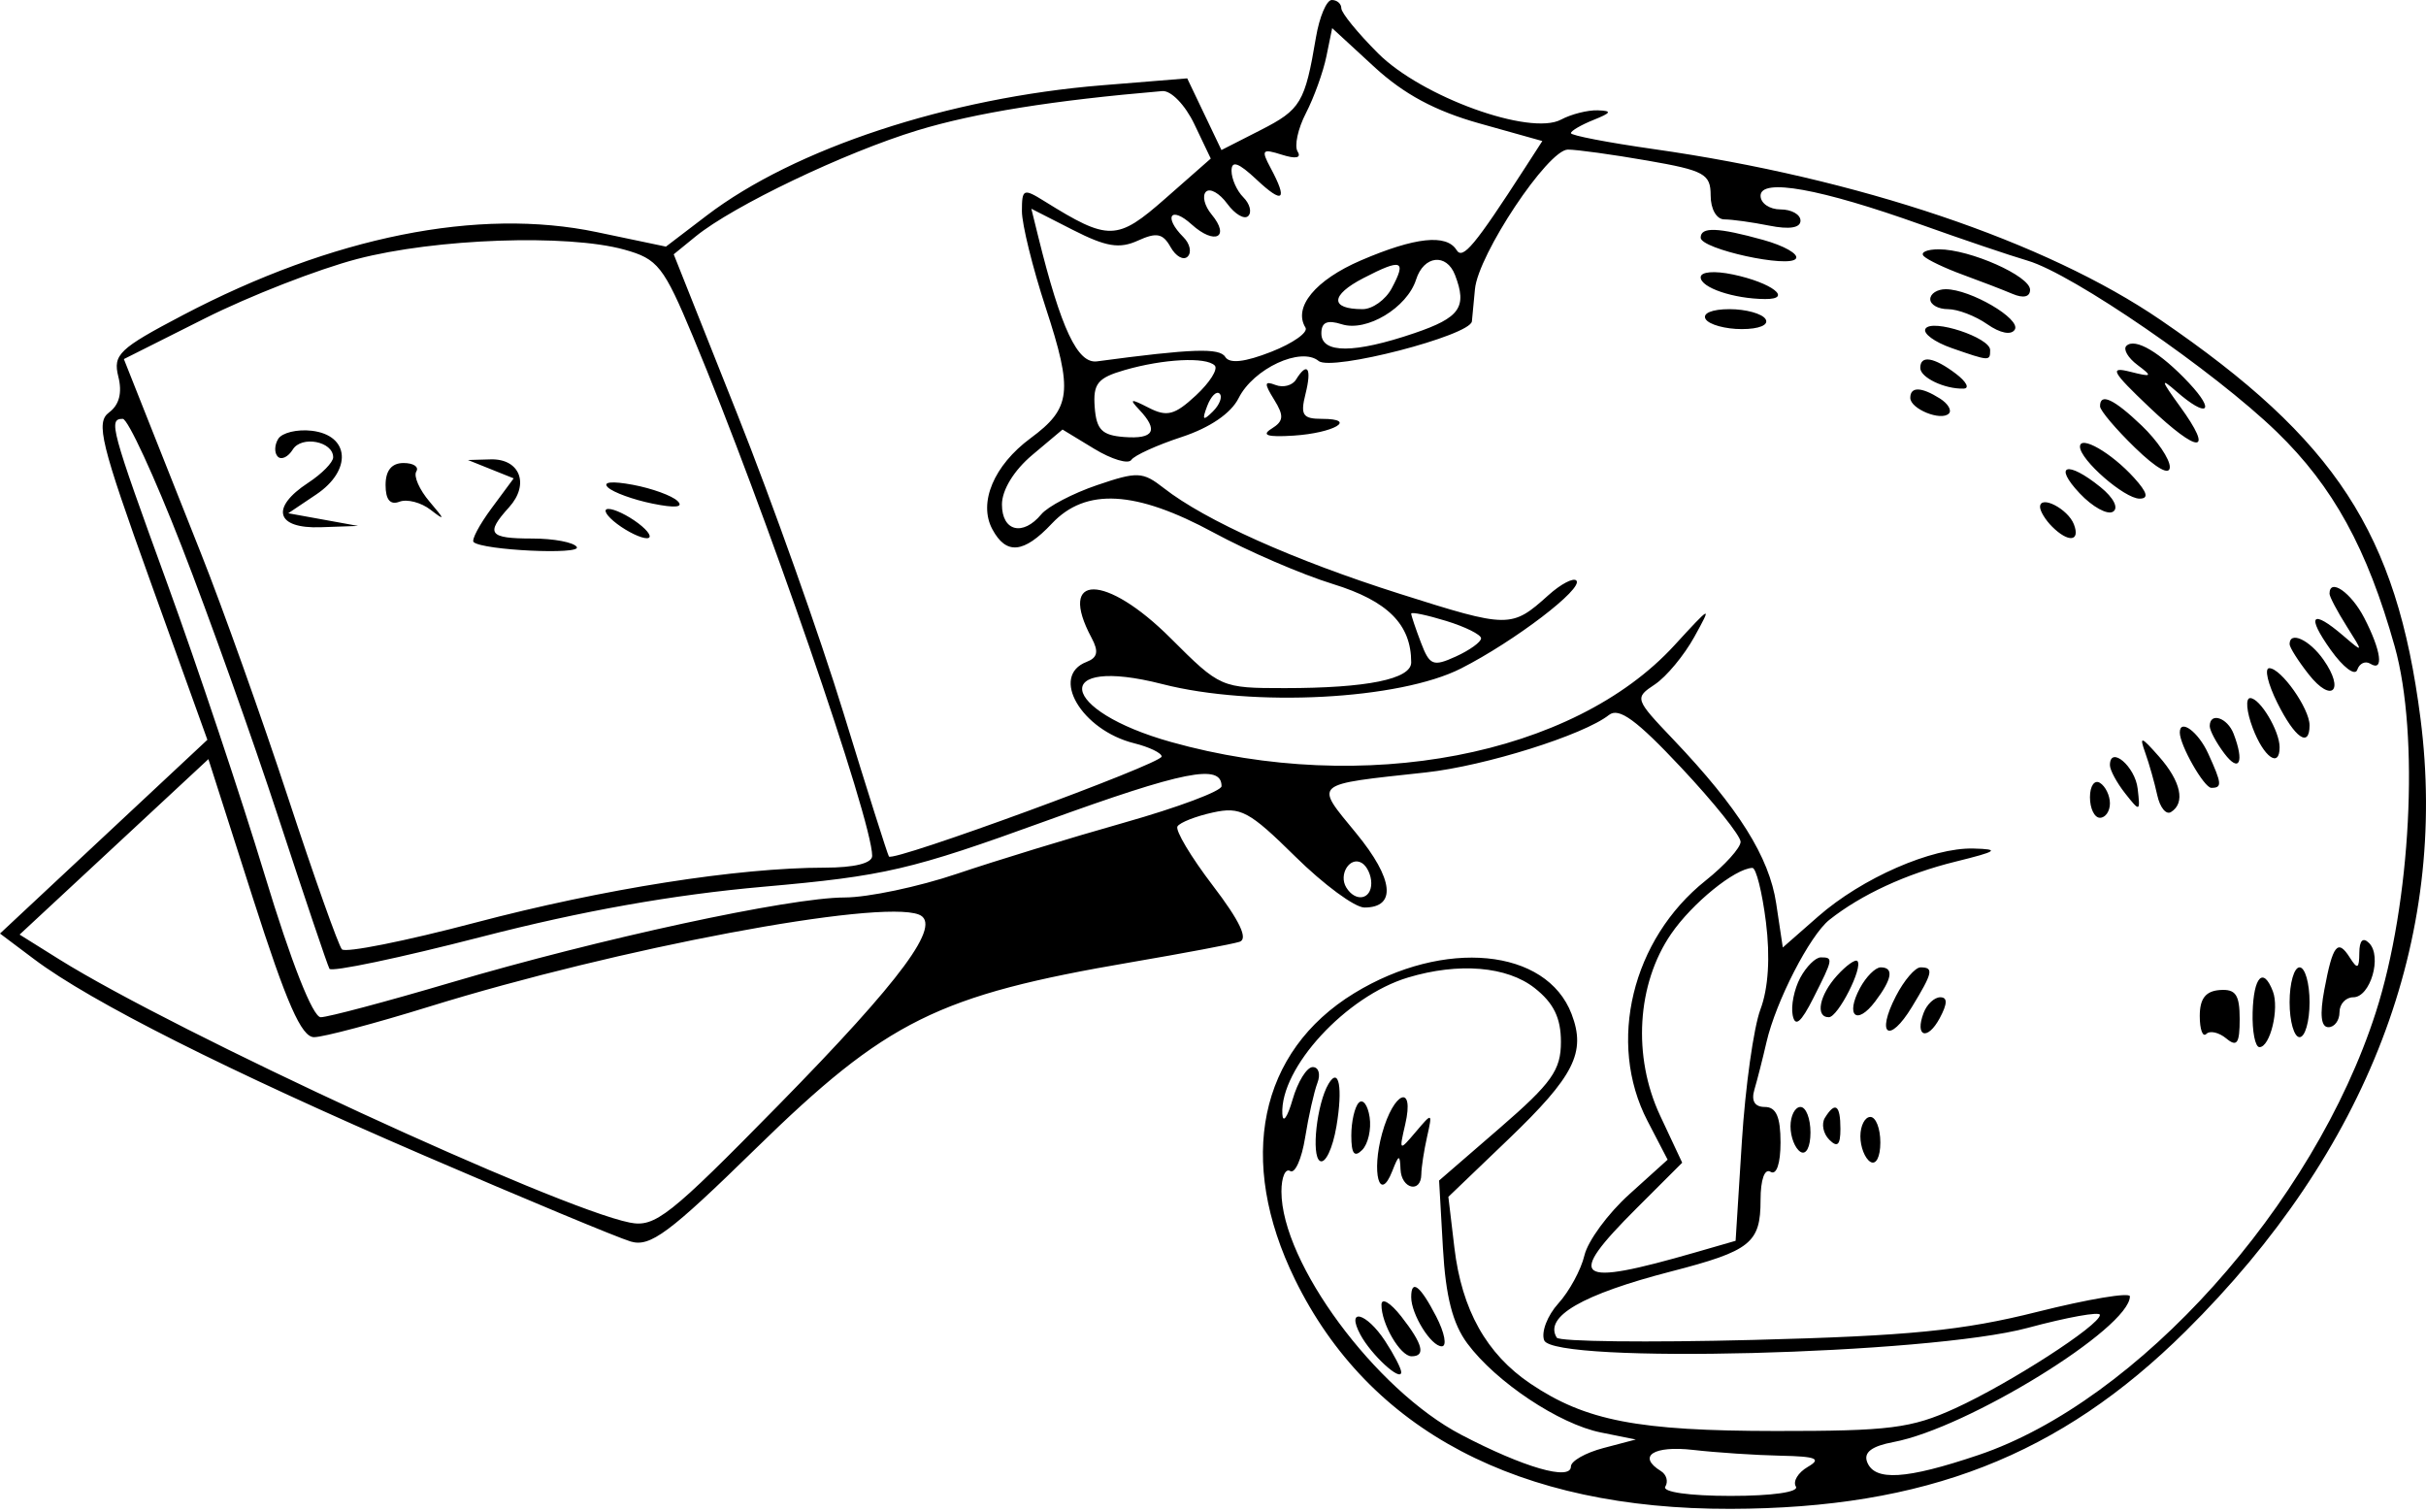<svg width="523" height="326" viewBox="0 0 523 326" fill="none" xmlns="http://www.w3.org/2000/svg">
<path fill-rule="evenodd" clip-rule="evenodd" d="M283.695 8.062C281.319 22.128 280.424 23.628 271.782 28.033L263.321 32.345L259.631 24.617L255.942 16.891L237.587 18.383C204.51 21.07 171.3 32.01 152.351 46.461L143.565 53.162L128.676 50.04C103.129 44.683 71.705 50.986 39.392 67.948C25.655 75.16 24.318 76.435 25.511 81.188C26.384 84.66 25.706 87.283 23.514 88.906C20.602 91.064 21.693 95.523 32.453 125.42L44.707 159.474L22.354 180.357L0 201.24L7.4 206.797C19.623 215.979 49.076 230.806 91.192 248.982C113.088 258.432 133.238 266.821 135.969 267.627C140.182 268.867 144.26 265.838 162.867 247.649C191.166 219.984 202.1 214.558 243.976 207.403C255.219 205.483 265.682 203.51 267.225 203.018C269.127 202.411 267.272 198.512 261.46 190.897C256.747 184.723 253.317 178.983 253.838 178.143C254.359 177.3 257.789 175.952 261.458 175.148C267.44 173.835 269.288 174.823 279.254 184.657C285.371 190.691 292.07 195.629 294.142 195.629C301.123 195.629 300.454 189.474 292.408 179.665C283.316 168.581 282.595 169.213 307.417 166.504C320.167 165.111 341.413 158.442 346.866 154.121C349.005 152.425 352.796 155.19 362.467 165.5C369.493 172.992 375.24 180.176 375.24 181.464C375.24 182.752 371.849 186.51 367.704 189.814C351.804 202.487 346.412 224.765 355.163 241.619L359.51 249.986L351.208 257.48C346.642 261.601 342.308 267.509 341.576 270.609C340.845 273.709 338.314 278.374 335.951 280.973C333.591 283.574 332.216 287.151 332.896 288.922C334.869 294.058 415.844 291.982 437.107 286.252C445.689 283.939 452.706 282.677 452.704 283.447C452.697 285.67 433.283 298.197 421.506 303.577C412.046 307.898 407.368 308.49 382.772 308.472C353.095 308.451 341.839 306.278 329.954 298.278C320.46 291.885 315.128 282.357 313.537 268.94L312.24 257.994L325.147 245.622C339.379 231.979 341.959 226.876 338.809 218.597C333.404 204.396 311.299 202.272 291.95 214.095C271.417 226.646 266.568 250.072 279.18 275.82C295.137 308.402 327.367 325.37 373.088 325.254C415.039 325.148 444.057 313.828 471.147 286.994C510.432 248.083 527.92 202.47 521.809 154.861C516.681 114.916 503.563 94.803 465.802 68.99C441.019 52.048 400.499 38.393 356.411 32.126C346.648 30.737 338.658 29.198 338.658 28.706C338.658 28.211 340.836 26.934 343.5 25.864C347.421 24.29 347.597 23.895 344.434 23.783C342.286 23.71 338.732 24.608 336.537 25.78C329.864 29.349 306.486 20.885 297.091 11.501C292.731 7.146 289.165 2.777 289.165 1.791C289.165 0.806 288.24 0 287.11 0C285.98 0 284.444 3.629 283.695 8.062ZM318.928 26.599L332.498 30.402L328.777 36.161C317.925 52.957 315.345 56.059 314.013 53.908C311.835 50.388 305.057 51.119 293.4 56.128C283.575 60.35 278.72 66.232 281.436 70.62C282.07 71.647 278.75 73.993 274.059 75.835C268.357 78.073 265.066 78.439 264.141 76.942C262.906 74.945 257.001 75.15 236.496 77.897C232.304 78.458 228.738 70.891 223.817 50.984L222.339 44.997L231.316 49.574C238.454 53.211 241.322 53.682 245.299 51.874C249.338 50.034 250.698 50.302 252.357 53.265C253.487 55.281 255.146 56.199 256.043 55.303C256.941 54.406 256.53 52.527 255.129 51.128C250.752 46.755 252.353 44.27 256.9 48.383C261.89 52.893 265.305 51.171 261.191 46.22C259.669 44.388 259.127 42.191 259.984 41.334C260.842 40.478 262.906 41.641 264.571 43.918C266.239 46.194 268.273 47.385 269.095 46.564C269.917 45.745 269.441 43.928 268.04 42.529C266.639 41.132 265.495 38.56 265.495 36.817C265.495 34.525 266.984 35.045 270.874 38.696C276.633 44.1 277.687 43.236 273.917 36.202C271.827 32.3 272.084 31.999 276.338 33.349C279.357 34.306 280.601 34.057 279.742 32.668C278.998 31.462 279.805 27.732 281.539 24.376C283.273 21.018 285.253 15.526 285.942 12.17L287.192 6.067L296.275 14.429C302.642 20.294 309.414 23.931 318.928 26.599ZM257.479 26.765L261.019 34.181L251.256 42.767C240.8 51.962 239.026 52.003 225.147 43.365C220.632 40.555 220.305 40.699 220.305 45.511C220.305 48.348 222.616 57.721 225.442 66.338C231.361 84.391 230.942 87.981 222.169 94.463C214.25 100.313 210.865 108.366 213.925 114.077C216.92 119.671 220.695 119.314 226.761 112.863C234.062 105.1 244.836 105.702 261.656 114.817C269.092 118.846 280.659 123.833 287.358 125.897C299.176 129.539 304.228 134.597 304.228 142.792C304.228 146.395 294.683 148.334 276.958 148.334C263.244 148.334 263.056 148.252 252.379 137.585C238.359 123.579 227.841 123.534 235.329 137.512C236.898 140.44 236.621 141.769 234.254 142.678C226.304 145.724 233.124 157.385 244.514 160.222C247.769 161.035 250.431 162.32 250.431 163.077C250.431 164.653 192.483 185.893 191.636 184.631C191.33 184.177 186.925 170.262 181.847 153.708C176.766 137.155 166.452 108.133 158.925 89.215L145.241 54.819L149.958 50.975C158.066 44.367 182.189 32.836 197.839 28.087C210.228 24.327 227.047 21.631 250.571 19.634C252.452 19.475 255.501 22.62 257.479 26.765ZM355.159 34.618C367.444 36.755 368.785 37.494 368.785 42.142C368.785 45.081 370.056 47.295 371.744 47.295C373.37 47.295 377.728 47.899 381.427 48.639C385.772 49.507 388.152 49.127 388.152 47.564C388.152 46.233 386.215 45.145 383.848 45.145C381.481 45.145 379.544 43.819 379.544 42.198C379.544 38.335 392.432 40.656 414.2 48.439C422.952 51.569 433.274 55.06 437.141 56.197C446.857 59.056 477.289 79.974 490.844 93.109C502.972 104.861 510.325 118.244 516.253 139.354C521.633 158.502 519.763 194.634 512.173 218.247C498.816 259.793 460.87 302.062 426.526 313.649C410.903 318.92 404.127 319.344 402.518 315.152C401.724 313.086 403.512 311.736 408.205 310.852C424.142 307.858 459.164 286.276 459.164 279.448C459.164 278.53 450.207 280.029 439.259 282.776C423.066 286.844 411.633 287.974 377.96 288.841C355.193 289.428 336.132 289.204 335.603 288.346C332.807 283.83 341.092 279.034 360.227 274.089C377.429 269.643 379.544 267.954 379.544 258.658C379.544 254.279 380.42 251.811 381.696 252.598C382.976 253.389 383.848 250.829 383.848 246.275C383.848 240.761 382.905 238.624 380.476 238.624C378.27 238.624 377.489 237.319 378.221 234.862C378.836 232.792 380.007 228.198 380.822 224.651C382.841 215.878 390.172 201.62 394.383 198.28C401.233 192.847 410.949 188.358 421.506 185.753C430.638 183.498 431.234 183.068 425.45 182.913C416.481 182.672 401.414 189.266 391.941 197.574L384.338 204.243L382.912 194.739C381.408 184.721 374.778 174.157 360.745 159.42C352.4 150.656 352.338 150.473 356.762 147.532C359.233 145.888 363.056 141.285 365.26 137.301C369.127 130.313 368.978 130.375 360.956 139.124C339.158 162.899 293.942 171.579 252.469 159.954C228.134 153.132 226.348 141.263 250.591 147.468C270.22 152.492 301.706 150.839 314.988 144.086C326.526 138.219 341.492 126.802 339.825 125.136C339.175 124.484 336.466 125.91 333.808 128.3C325.844 135.461 325.261 135.457 301.782 128.012C278.89 120.755 259.887 112.242 250.883 105.208C246.341 101.66 245.213 101.611 236.491 104.58C231.286 106.351 225.881 109.182 224.48 110.87C220.501 115.658 216.001 114.533 216.001 108.755C216.001 105.62 218.584 101.4 222.53 98.083L229.061 92.593L235.895 96.746C239.657 99.031 243.255 100.108 243.892 99.141C244.529 98.176 249.409 95.953 254.735 94.205C260.829 92.204 265.385 89.097 267.024 85.821C270.224 79.436 280.467 74.681 284.276 77.815C287.041 80.09 316.967 72.348 317.314 69.268C317.411 68.416 317.706 65.299 317.972 62.343C318.642 54.886 333.716 32.246 338.011 32.246C339.947 32.246 347.666 33.313 355.159 34.618ZM366.633 51.233C366.633 53.693 385.84 57.891 387.181 55.724C387.775 54.763 384.605 52.962 380.138 51.723C370.302 48.993 366.633 48.862 366.633 51.233ZM134.589 53.809C141.826 55.817 143.053 57.373 149.414 72.606C164.772 109.395 188.027 176.782 188.027 184.497C188.027 186.084 184.212 187.032 177.805 187.036C159.017 187.047 130.075 191.602 102.436 198.897C87.375 202.872 74.448 205.456 73.708 204.639C72.968 203.822 67.75 189.126 62.114 171.981C56.478 154.837 48.028 131.136 43.334 119.312C38.641 107.488 32.98 93.223 30.753 87.609L26.705 77.405L44.18 68.627C53.791 63.801 68.542 58.046 76.962 55.84C93.88 51.41 122.328 50.406 134.589 53.809ZM414.732 55.217C415.543 56.027 419.334 57.831 423.161 59.226C426.984 60.621 431.807 62.481 433.879 63.358C436.216 64.349 437.645 64.009 437.645 62.464C437.645 59.495 424.68 53.744 417.987 53.744C415.386 53.744 413.92 54.406 414.732 55.217ZM300.024 62.158C298.702 64.624 295.879 66.643 293.751 66.643C286.682 66.643 286.759 63.659 293.925 59.949C302.201 55.662 303.292 56.057 300.024 62.158ZM313.682 59.295C316.337 66.209 314.758 68.468 304.921 71.815C291.976 76.222 284.861 76.242 284.861 71.873C284.861 69.455 286.107 68.898 289.271 69.902C294.62 71.598 303.353 66.335 305.287 60.252C306.933 55.066 311.842 54.505 313.682 59.295ZM366.633 59.772C366.633 62.01 373.756 64.416 380.512 64.463C386.626 64.506 381.969 60.931 373.626 59.175C369.557 58.319 366.633 58.568 366.633 59.772ZM416.126 64.493C416.126 65.675 417.848 66.643 419.95 66.643C422.054 66.643 425.865 68.105 428.418 69.891C431.196 71.835 433.576 72.303 434.346 71.056C435.76 68.771 424.779 62.343 419.461 62.343C417.626 62.343 416.126 63.311 416.126 64.493ZM367.709 68.793C368.44 69.975 371.944 70.942 375.494 70.942C379.249 70.942 381.395 70.044 380.62 68.793C379.888 67.61 376.385 66.643 372.835 66.643C369.08 66.643 366.934 67.541 367.709 68.793ZM415.1 70.861C414.484 71.858 417.028 73.735 420.753 75.033C428.936 77.882 429.037 77.888 429.037 75.453C429.037 72.765 416.481 68.629 415.1 70.861ZM458.404 74.567C457.675 75.296 458.759 77.149 460.812 78.684C464.134 81.171 463.96 81.33 459.213 80.13C454.662 78.983 455.264 80.098 463.334 87.766C474.093 97.991 477.435 97.896 469.942 87.577C465.828 81.91 465.688 81.315 469.189 84.378C475.798 90.159 477.782 88.839 471.911 82.568C465.742 75.979 460.248 72.725 458.404 74.567ZM261.873 78.789C262.643 79.559 260.812 82.465 257.806 85.249C253.222 89.493 251.576 89.918 247.619 87.887C243.728 85.89 243.371 85.963 245.59 88.308C249.822 92.78 248.772 94.695 242.362 94.205C237.555 93.84 236.36 92.629 235.997 87.76C235.618 82.706 236.629 81.455 242.452 79.774C250.832 77.353 259.971 76.891 261.873 78.789ZM413.974 79.311C413.974 81.379 419.208 83.884 423.296 83.772C424.678 83.736 423.929 82.284 421.633 80.547C416.89 76.964 413.974 76.493 413.974 79.311ZM279.391 81.837C278.61 83.102 276.63 83.62 274.991 82.992C272.542 82.052 272.484 82.611 274.672 86.137C276.85 89.647 276.749 90.783 274.119 92.416C271.851 93.827 273.235 94.263 278.84 93.906C287.59 93.345 292.787 90.29 284.986 90.29C280.84 90.29 280.297 89.469 281.442 84.916C282.843 79.337 281.855 77.856 279.391 81.837ZM261.458 88.715C259.332 90.821 259.086 90.574 260.253 87.511C261.062 85.391 262.265 84.198 262.927 84.86C263.59 85.52 262.929 87.255 261.458 88.715ZM411.822 85.761C411.822 88.145 418.441 90.843 420.137 89.149C420.821 88.465 419.956 87.008 418.215 85.907C414.191 83.364 411.822 83.31 411.822 85.761ZM452.732 87.603C452.745 88.489 456.134 92.496 460.263 96.503C464.918 101.022 467.771 102.606 467.771 100.669C467.771 98.95 465.055 94.945 461.735 91.767C455.686 85.976 452.689 84.591 452.732 87.603ZM39.134 117.7C45.013 132.776 54.419 159.137 60.037 176.281C65.656 193.425 70.599 208.072 71.021 208.831C71.445 209.587 86.194 206.492 103.798 201.949C125.474 196.356 145.103 192.869 164.606 191.147C190.779 188.834 196.331 187.542 225.487 176.967C255.26 166.171 263.343 164.569 263.343 169.471C263.343 170.528 253.9 174.065 242.362 177.328C230.823 180.591 214.603 185.555 206.318 188.356C198.033 191.157 187.123 193.456 182.073 193.464C170.209 193.483 129.266 202.334 97.159 211.821C83.28 215.921 70.674 219.276 69.144 219.276C67.438 219.276 62.779 207.455 57.072 188.642C51.961 171.792 42.538 143.6 36.132 125.991C23.836 92.193 23.32 90.29 26.466 90.29C27.557 90.29 33.257 102.624 39.134 117.7ZM59.977 94.609C59.155 95.938 59.116 97.66 59.891 98.434C60.666 99.207 62.118 98.517 63.117 96.901C65.015 93.837 71.825 95.144 71.825 98.576C71.825 99.659 69.404 102.129 66.446 104.066C58.202 109.462 59.474 113.994 69.136 113.654L77.205 113.372L69.674 112.005L62.142 110.64L68.167 106.596C75.951 101.374 75.41 93.805 67.186 92.855C64.044 92.492 60.799 93.281 59.977 94.609ZM448.404 96.29C448.404 99.126 457.995 107.488 461.249 107.488C463.282 107.488 462.929 106.16 460.059 102.989C455.176 97.6 448.404 93.706 448.404 96.29ZM83.123 104.554C83.123 107.716 84.117 108.916 86.11 108.153C87.751 107.523 90.777 108.307 92.834 109.898C96.002 112.349 95.967 112.078 92.595 108.125C90.409 105.558 89.126 102.639 89.748 101.635C90.368 100.631 89.131 99.812 87.001 99.812C84.435 99.812 83.123 101.417 83.123 104.554ZM105.808 101.14L110.74 103.118L105.961 109.576C103.333 113.127 101.597 116.406 102.104 116.859C104.08 118.624 125.411 119.637 124.346 117.915C123.724 116.909 119.401 116.088 114.736 116.088C105.365 116.088 104.59 115.041 109.744 109.35C114.228 104.401 112.1 98.851 105.784 99.025L100.876 99.162L105.808 101.14ZM448.342 106.347C451.088 109.266 454.318 111.048 455.523 110.305C456.792 109.52 455.66 107.295 452.82 104.997C445.669 99.212 442.525 100.162 448.342 106.347ZM131.069 105.072C132.216 106.151 136.543 107.723 140.686 108.563C145.581 109.557 147.464 109.359 146.065 108C144.882 106.848 140.554 105.278 136.448 104.507C131.914 103.658 129.803 103.879 131.069 105.072ZM439.797 109.275C439.797 110.184 440.959 112.089 442.379 113.508C445.899 117.025 448.527 116.758 447.094 113.028C445.813 109.694 439.797 106.598 439.797 109.275ZM133.027 112.932C135.325 114.667 138.23 116.057 139.483 116.019C140.737 115.982 139.881 114.531 137.585 112.794C135.286 111.059 132.381 109.668 131.129 109.707C129.874 109.744 130.731 111.195 133.027 112.932ZM502.201 127.986C502.201 128.621 503.858 131.764 505.883 134.973C509.543 140.775 509.539 140.788 505.175 137.048C498.354 131.2 497.116 132.6 502.468 140.109C505.143 143.863 507.712 145.791 508.177 144.396C508.644 143 509.909 142.405 510.992 143.074C513.97 144.912 513.354 140.283 509.677 133.178C506.849 127.716 502.201 124.487 502.201 127.986ZM319.292 137.6C319.292 138.396 316.843 140.158 313.852 141.521C308.943 143.755 308.207 143.458 306.32 138.501C305.169 135.478 304.228 132.675 304.228 132.273C304.228 131.869 307.618 132.578 311.76 133.847C315.902 135.117 319.292 136.807 319.292 137.6ZM493.594 138.858C493.594 139.559 495.453 142.493 497.725 145.38C502.694 151.69 505.56 148.861 500.914 142.235C497.885 137.914 493.594 135.936 493.594 138.858ZM490.949 151.505C494.734 159.104 497.897 161.306 497.897 156.338C497.897 152.737 491.754 144.035 489.212 144.035C488.121 144.035 488.903 147.397 490.949 151.505ZM485.645 156.933C488.02 163.223 491.442 165.676 491.442 161.091C491.442 157.557 487.211 150.484 485.098 150.484C484.059 150.484 484.304 153.386 485.645 156.933ZM476.379 156.522C476.379 157.479 477.801 160.138 479.538 162.434C482.763 166.695 483.88 164.309 481.528 158.184C480.179 154.672 476.379 153.444 476.379 156.522ZM469.923 157.907C469.923 160.65 475.161 169.832 476.725 169.832C479.094 169.832 479.01 168.937 476.032 162.409C473.908 157.748 469.923 154.813 469.923 157.907ZM462.488 162.308C463.332 164.672 464.492 168.772 465.066 171.418C465.641 174.065 466.968 175.701 468.016 175.054C471.182 173.102 470.179 168.447 465.439 163.084C461.544 158.674 461.156 158.571 462.488 162.308ZM67.707 223.576C69.68 223.576 80.857 220.611 92.541 216.991C133.195 204.389 189.404 193.817 198.076 197.142C203.273 199.135 194.504 211.043 167.808 238.244C144.292 262.205 141.213 264.634 135.751 263.542C120.01 260.397 37.918 222.52 12.743 206.786L4.228 201.463L24.579 182.554L44.927 163.643L54.522 193.608C61.795 216.329 64.985 223.576 67.707 223.576ZM454.86 164.943C454.86 165.997 456.34 168.737 458.15 171.033C461.337 175.075 461.423 175.041 460.84 169.999C460.287 165.197 454.86 160.607 454.86 164.943ZM450.556 171.855C450.556 174.288 451.524 176.281 452.708 176.281C453.892 176.281 454.86 174.888 454.86 173.183C454.86 171.478 453.892 169.488 452.708 168.757C451.524 168.026 450.556 169.421 450.556 171.855ZM295.621 190.381C295.621 193.928 292.221 194.528 290.241 191.329C288.485 188.492 291.059 184.467 293.617 186.047C294.719 186.727 295.621 188.677 295.621 190.381ZM380.704 198.774C381.649 206.326 381.225 213.042 379.518 217.585C378.057 221.471 376.256 234.286 375.514 246.06L374.164 267.472L365.51 269.968C339.448 277.484 337.348 275.914 352.805 260.47L362.65 250.637L357.896 240.497C351.92 227.751 352.865 212.105 360.263 201.319C364.799 194.707 373.99 187.236 377.775 187.088C378.578 187.056 379.895 192.314 380.704 198.774ZM508.625 205.41C508.597 208.833 508.222 209.022 506.589 206.44C503.964 202.291 502.898 203.63 501.078 213.365C500.071 218.748 500.366 221.426 501.962 221.426C503.277 221.426 504.353 219.975 504.353 218.202C504.353 216.428 505.694 214.977 507.329 214.977C511.007 214.977 513.585 206.141 510.738 203.297C509.397 201.958 508.646 202.71 508.625 205.41ZM388.091 210.789C386.792 213.216 386.06 216.845 386.469 218.851C387 221.476 388.248 220.444 390.908 215.183C395.218 206.657 395.27 206.378 392.531 206.378C391.39 206.378 389.391 208.364 388.091 210.789ZM396.03 210.297C392.219 214.502 391.278 219.276 394.261 219.276C396.238 219.276 401.724 208.472 400.413 207.162C399.968 206.715 397.994 208.126 396.03 210.297ZM330.836 212.984C334.934 216.202 336.507 219.425 336.507 224.595C336.507 230.679 334.54 233.452 323.376 243.115L310.243 254.479L311.069 269.056C311.657 279.468 313.163 285.341 316.337 289.613C322.493 297.9 336.119 306.981 345.114 308.791L352.646 310.306L345.652 312.149C341.807 313.161 338.658 314.948 338.658 316.119C338.658 319.277 328.48 316.334 314.988 309.274C296.479 299.59 276.254 272.21 276.254 256.839C276.254 253.776 277.102 251.792 278.137 252.432C279.172 253.071 280.622 249.827 281.36 245.222C282.096 240.617 283.291 235.316 284.011 233.437C284.732 231.56 284.278 230.025 283.002 230.025C281.724 230.025 279.772 233.17 278.662 237.012C277.552 240.854 276.555 242.257 276.448 240.129C275.948 230.189 290.207 214.715 303.551 210.714C314.486 207.433 324.876 208.298 330.836 212.984ZM400.964 213.012C397.775 218.965 400.262 221.153 404.246 215.895C407.927 211.032 408.334 208.528 405.442 208.528C404.301 208.528 402.285 210.546 400.964 213.012ZM408.736 214.704C404.366 223.146 407.262 225.137 412.173 217.066C416.698 209.633 416.939 208.528 414.03 208.528C412.877 208.528 410.495 211.307 408.736 214.704ZM493.594 216.052C493.594 220.19 494.562 223.576 495.746 223.576C496.929 223.576 497.897 220.19 497.897 216.052C497.897 211.913 496.929 208.528 495.746 208.528C494.562 208.528 493.594 211.913 493.594 216.052ZM485.625 218.202C485.509 222.34 486.172 225.726 487.099 225.726C489.413 225.726 491.412 217.4 489.989 213.696C487.928 208.332 485.845 210.484 485.625 218.202ZM474.227 219.016C474.227 221.918 474.864 223.655 475.643 222.877C476.422 222.099 478.358 222.542 479.946 223.858C482.255 225.773 482.834 224.932 482.834 219.674C482.834 214.42 481.967 213.16 478.531 213.418C475.483 213.648 474.227 215.282 474.227 219.016ZM414.717 218.294C412.715 223.505 415.508 224.447 418.179 219.461C419.844 216.351 419.877 214.977 418.287 214.977C417.023 214.977 415.418 216.469 414.717 218.294ZM286.406 233.643C283.893 237.891 282.641 249.076 284.545 250.252C285.692 250.962 287.297 247.602 288.113 242.788C289.518 234.475 288.653 229.845 286.406 233.643ZM292.931 237.704C292.044 238.605 291.317 241.791 291.317 244.788C291.317 248.7 291.973 249.577 293.652 247.901C294.934 246.619 295.662 243.431 295.266 240.817C294.87 238.205 293.818 236.803 292.931 237.704ZM297.953 244.334C295.621 252.776 297.413 259.421 300.144 252.456C301.564 248.831 301.792 248.78 301.926 252.06C302.096 256.295 306.363 257.319 306.41 253.135C306.425 251.658 306.983 248.03 307.646 245.074C308.831 239.787 308.792 239.77 305.207 243.999C301.648 248.202 301.597 248.165 302.937 242.386C305.007 233.469 300.467 235.245 297.953 244.334ZM386 242.797C386 245.093 386.968 247.567 388.152 248.298C389.372 249.053 390.303 247.245 390.303 244.126C390.303 241.101 389.335 238.624 388.152 238.624C386.968 238.624 386 240.501 386 242.797ZM393.415 240.961C392.621 242.247 393.047 244.375 394.364 245.691C396.122 247.447 396.759 246.826 396.759 243.354C396.759 238.162 395.642 237.362 393.415 240.961ZM401.063 244.947C401.063 247.243 402.031 249.717 403.215 250.448C404.435 251.203 405.367 249.395 405.367 246.275C405.367 243.251 404.398 240.774 403.215 240.774C402.031 240.774 401.063 242.651 401.063 244.947ZM304.228 279.612C304.228 283.327 308.508 290.219 310.815 290.219C311.988 290.219 311.444 287.317 309.608 283.769C306.163 277.114 304.228 275.62 304.228 279.612ZM297.82 281.224C297.751 285.296 301.868 292.369 304.304 292.369C307.428 292.369 306.746 289.733 302.076 283.769C299.761 280.814 297.846 279.668 297.82 281.224ZM293.275 287.708C295.614 292.076 302.076 298.001 302.076 295.78C302.076 295.004 300.512 291.982 298.601 289.069C294.562 282.91 290.095 281.768 293.275 287.708ZM383.848 313.797C391.582 313.957 392.763 314.442 389.72 316.214C387.624 317.433 386.471 319.337 387.157 320.447C387.891 321.633 382.083 322.465 373.088 322.465C364.184 322.465 358.29 321.627 359.009 320.464C359.691 319.363 359.263 317.856 358.06 317.112C352.869 313.907 356.442 311.566 365.019 312.551C370.05 313.127 378.522 313.688 383.848 313.797Z" fill="black"/>
</svg>
